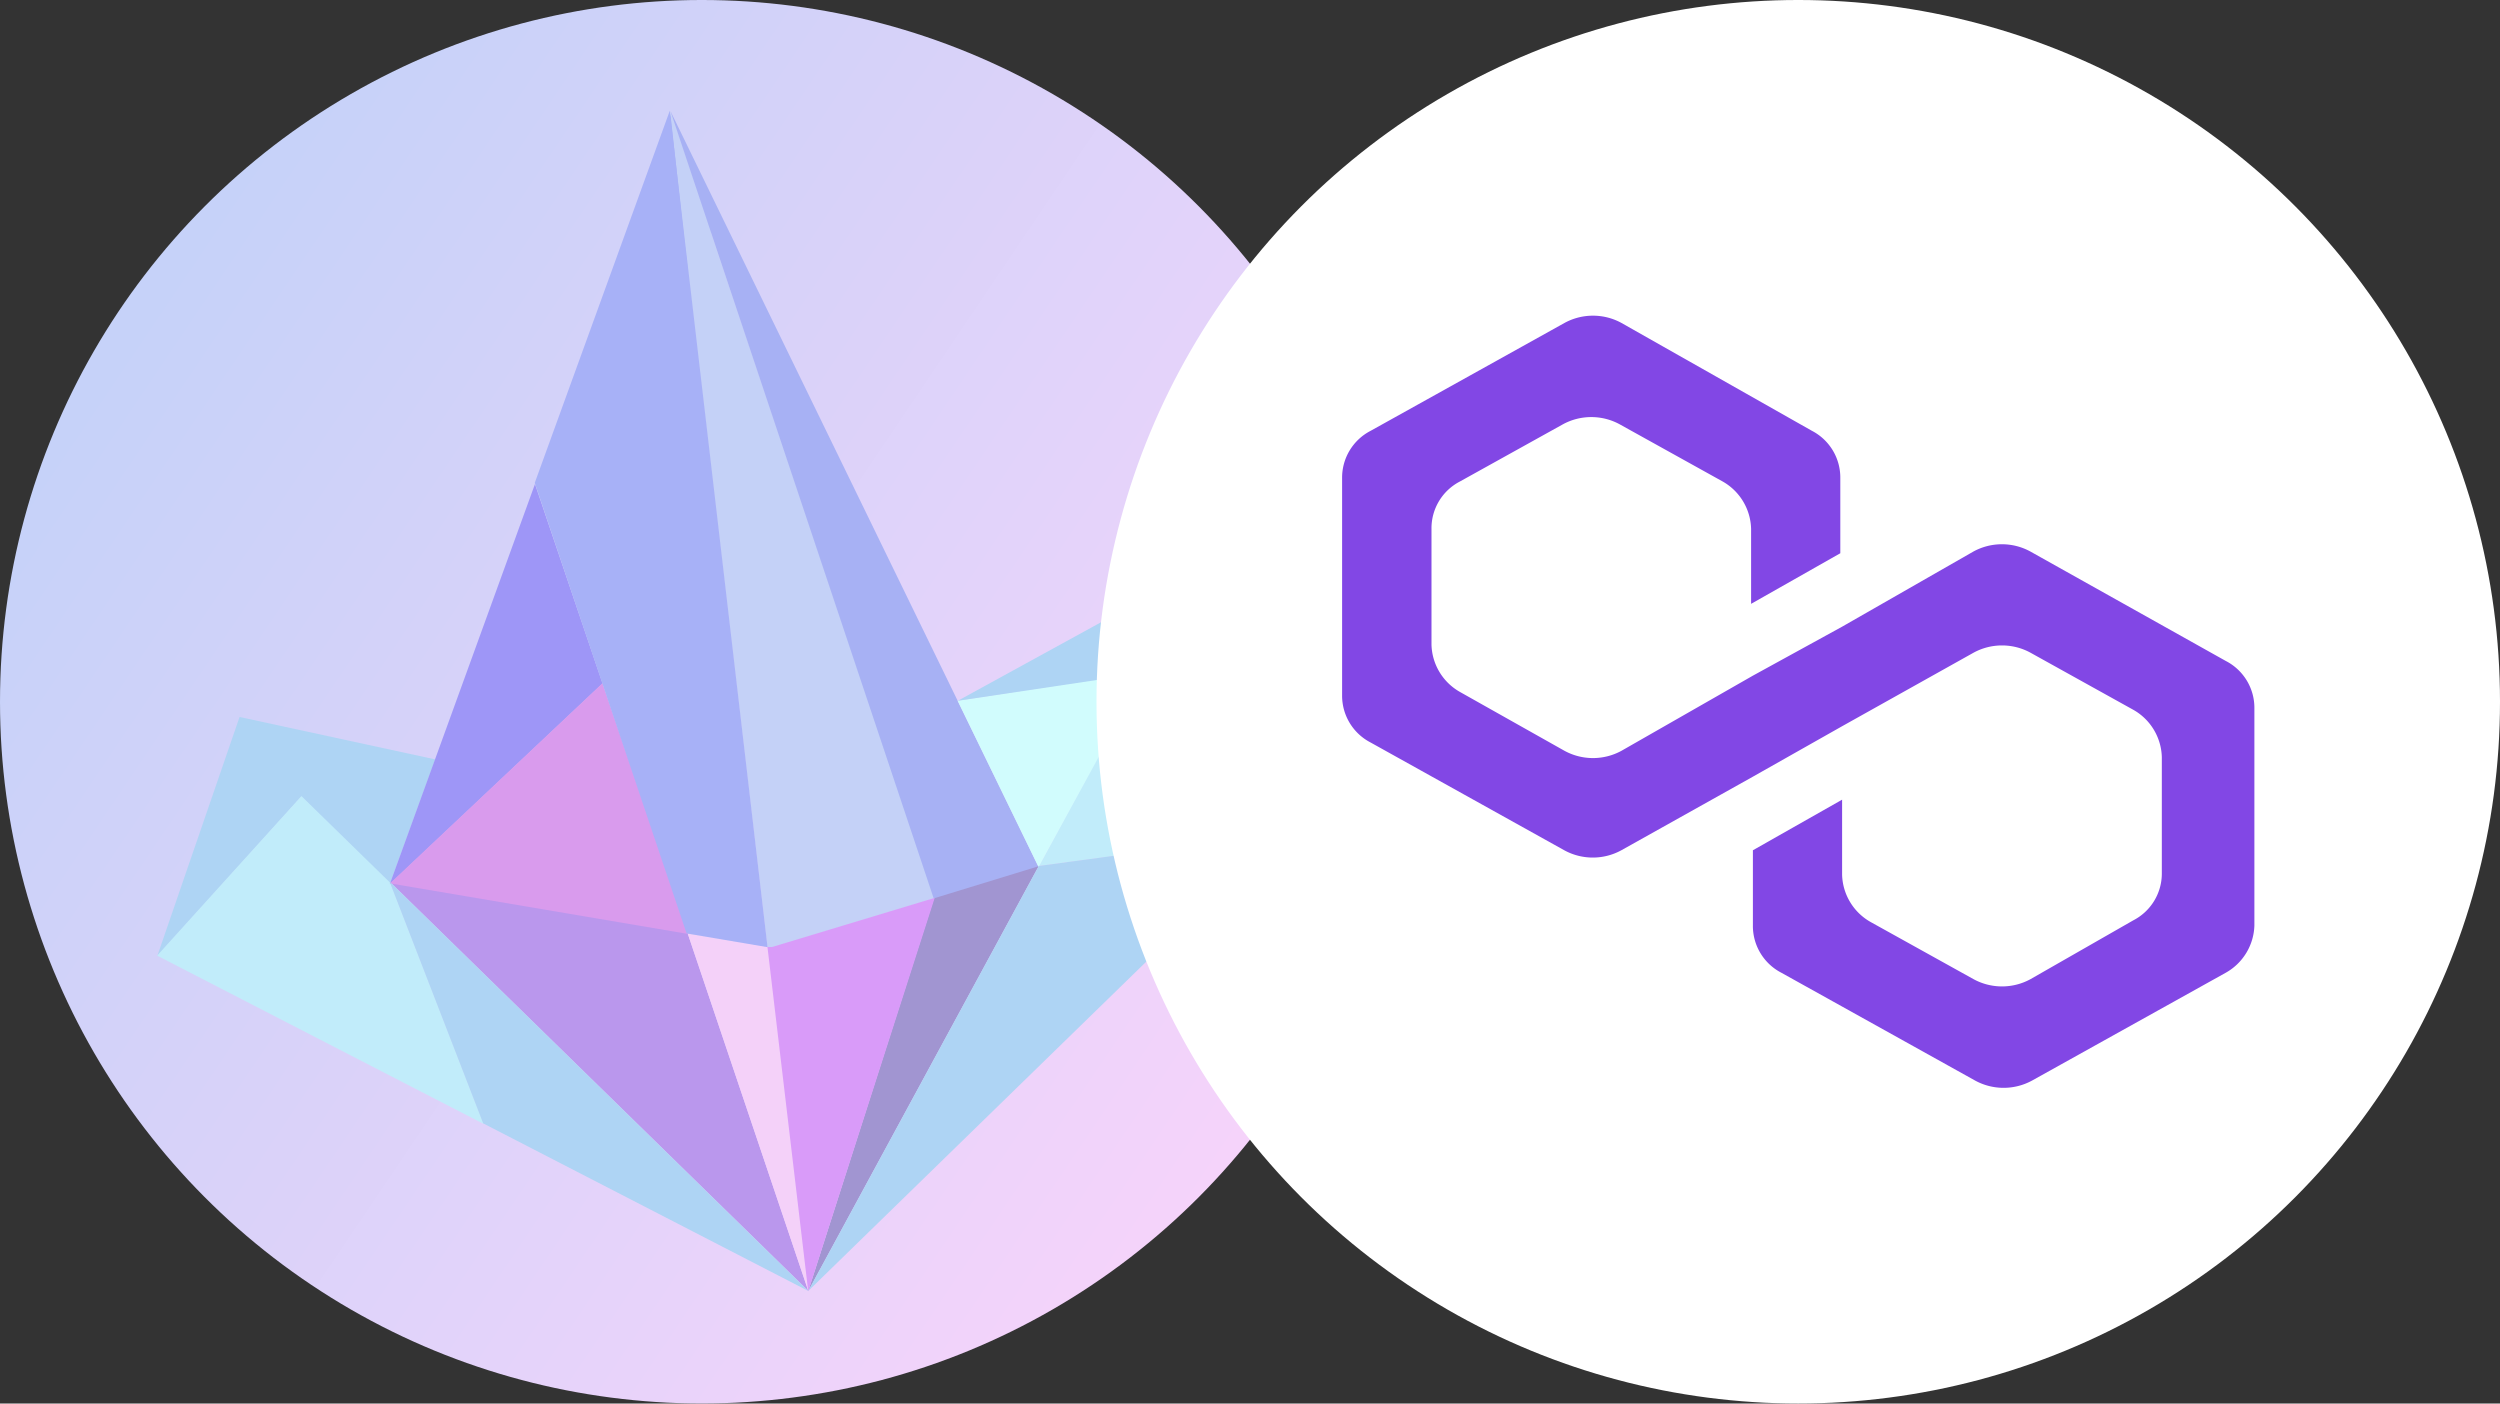 <svg xmlns="http://www.w3.org/2000/svg" xmlns:xlink="http://www.w3.org/1999/xlink" width="114" height="64" viewBox="0 0 114 64">
  <rect x="0" y="0" width="114" height="64" fill="#333333" stroke="none"/>
  <defs>
    <style>
      .cls-1 {
        fill: #fff;
      }

      .cls-2 {
        clip-path: url(#clip-path);
      }

      .cls-3 {
        clip-path: url(#clip-path-2);
      }

      .cls-4 {
        fill: url(#linear-gradient);
      }

      .cls-5 {
        clip-path: url(#clip-path-3);
      }

      .cls-19, .cls-6 {
        fill: #a7b1f7;
      }

      .cls-10, .cls-7 {
        fill: #c4d1f7;
      }

      .cls-8 {
        fill: #aed4f4;
      }

      .cls-10, .cls-11, .cls-12, .cls-13, .cls-14, .cls-15, .cls-16, .cls-17, .cls-18, .cls-19, .cls-8, .cls-9 {
        fill-rule: evenodd;
      }

      .cls-9 {
        fill: #c1ecfa;
      }

      .cls-11 {
        fill: #a7b1f4;
      }

      .cls-12 {
        fill: #9e96f7;
      }

      .cls-13 {
        fill: #ba97ed;
      }

      .cls-14 {
        fill: #a195d1;
      }

      .cls-15 {
        fill: #d99bed;
      }

      .cls-16 {
        fill: #f4d1f9;
      }

      .cls-17 {
        fill: #d99bf9;
      }

      .cls-18 {
        fill: #d1fcfd;
      }

      .cls-20 {
        clip-path: url(#clip-path-4);
      }

      .cls-21 {
        fill: #8247e5;
      }
    </style>
    <clipPath id="clip-path">
      <circle id="Ellipse_1958" data-name="Ellipse 1958" class="cls-1" cx="32" cy="32" r="32" transform="translate(-23931 -22253)"/>
    </clipPath>
    <clipPath id="clip-path-2">
      <circle id="Ellipse_1807" data-name="Ellipse 1807" class="cls-1" cx="32" cy="32" r="32" transform="translate(-24693 -23674)"/>
    </clipPath>
    <linearGradient id="linear-gradient" x1="0.092" y1="0.233" x2="0.909" y2="0.784" gradientUnits="objectBoundingBox">
      <stop offset="0" stop-color="#c6d2f9"/>
      <stop offset="1" stop-color="#f5d3fa"/>
    </linearGradient>
    <clipPath id="clip-path-3">
      <ellipse id="Ellipse_1824" data-name="Ellipse 1824" class="cls-1" cx="29.5" cy="30" rx="29.5" ry="30" transform="translate(-24695.965 -23676.965)"/>
    </clipPath>
    <clipPath id="clip-path-4">
      <circle id="Ellipse_1928" data-name="Ellipse 1928" class="cls-1" cx="32" cy="32" r="32" transform="translate(-23881 -22253)"/>
    </clipPath>
  </defs>
  <g id="Group_834" data-name="Group 834" transform="translate(23931 22253)">
    <g id="Mask_Group_86" data-name="Mask Group 86" class="cls-2">
      <g id="Group_717" data-name="Group 717" transform="translate(762 1421)">
        <g id="Mask_Group_3" data-name="Mask Group 3" class="cls-3">
          <g id="crystl-token" transform="translate(-24695.561 -23676.561)">
            <circle id="Ellipse_1813" data-name="Ellipse 1813" class="cls-4" cx="32" cy="32" r="32" transform="translate(2.56 2.56)"/>
          </g>
        </g>
        <g id="Mask_Group_18" data-name="Mask Group 18" class="cls-5" transform="translate(6.965 4.965)">
          <g id="Group_11592" data-name="Group 11592" transform="translate(-24692.799 -23674)">
            <path id="Polygon_14" data-name="Polygon 14" class="cls-6" d="M.744,0l.744,7.184H0Z" transform="matrix(0.994, -0.105, 0.105, 0.994, 22.631, 0.156)"/>
            <path id="Polygon_15" data-name="Polygon 15" class="cls-7" d="M.485,0,.97,5.7H0Z" transform="translate(22.975 0.36) rotate(-14.008)"/>
            <path id="Path_5059" data-name="Path 5059" class="cls-8" d="M155.492-55.772l-8.924-1.935L142.81-46.789l6.574-7.287,4.044,3.964Z" transform="translate(-142.81 85.436)"/>
            <path id="Path_5060" data-name="Path 5060" class="cls-9" d="M149.389-53.268l-6.579,7.274L157.7-38.318l-4.259-10.993Z" transform="translate(-142.81 84.605)"/>
            <path id="Path_5062" data-name="Path 5062" class="cls-9" d="M197.075-60.244l-4.8,8.857,10.873-1.455,2.416-2.353Z" transform="translate(-152.063 85.91)"/>
            <path id="Path_5064" data-name="Path 5064" class="cls-10" d="M171.547-91.706l.659,5.989,3.778,32.134.252.017,7.388-2.238Z" transform="translate(-148.156 91.801)"/>
            <path id="Path_5065" data-name="Path 5065" class="cls-11" d="M171.6-91.7l12.028,35.973,4.778-1.467Z" transform="translate(-148.196 91.794)"/>
            <path id="Path_5066" data-name="Path 5066" class="cls-12" d="M162.443-70.771l-6.622,18.245,9.705-9.152Z" transform="translate(-145.215 87.88)"/>
            <path id="Path_5067" data-name="Path 5067" class="cls-13" d="M155.874-48.449,174.948-29.8,169.43-46.15Z" transform="translate(-145.254 83.704)"/>
            <path id="Path_5068" data-name="Path 5068" class="cls-14" d="M189.822-49.337l-4.777,1.465-5.736,17.917Z" transform="translate(-149.622 83.87)"/>
            <path id="Path_5069" data-name="Path 5069" class="cls-15" d="M165.56-59.571l-9.687,9.125,13.61,2.31Z" transform="translate(-145.254 85.763)"/>
            <path id="Path_5070" data-name="Path 5070" class="cls-16" d="M172.493-45.567l5.5,16.3-1.816-15.694Z" transform="translate(-148.295 83.185)"/>
            <path id="Path_5071" data-name="Path 5071" class="cls-17" d="M184.649-47.561l-7.417,2.241h-.21l1.859,15.7Z" transform="translate(-149.192 83.538)"/>
            <path id="Path_5072" data-name="Path 5072" class="cls-18" d="M196.265-60.244l-8.557,1.321,3.693,7.587Z" transform="translate(-151.209 85.91)"/>
            <path id="Path_5061" data-name="Path 5061" class="cls-8" d="M174.9-32.976,155.8-51.649l4.269,11.027Zm21.4-20.86L185.4-52.36,174.888-32.976Zm2.41-2.293-6.874-9.315L181.71-59.892l8.529-1.276Z" transform="translate(-145.201 86.883)"/>
            <path id="Path_5063" data-name="Path 5063" class="cls-19" d="M170.145-91.7l-6.154,16.96,3.082,9.145,3.842,11.4,3.691.627Z" transform="translate(-146.772 91.794)"/>
          </g>
        </g>
      </g>
    </g>
    <g id="Mask_Group_87" data-name="Mask Group 87" class="cls-20">
      <g id="matic-token-inverted-icon" transform="translate(-23881 -22253)">
        <circle id="Ellipse_1986" data-name="Ellipse 1986" class="cls-1" cx="32" cy="32" r="32"/>
        <path id="Path_17806" data-name="Path 17806" class="cls-21" d="M42.592,25.153a2.708,2.708,0,0,0-2.61,0L34,28.577l-4.068,2.233-5.987,3.423a2.708,2.708,0,0,1-2.61,0l-4.759-2.679a2.554,2.554,0,0,1-1.3-2.158V24.112a2.4,2.4,0,0,1,1.3-2.158l4.682-2.6a2.708,2.708,0,0,1,2.61,0l4.682,2.6a2.554,2.554,0,0,1,1.3,2.158v3.423l4.068-2.307V21.8a2.4,2.4,0,0,0-1.3-2.158l-8.673-4.912a2.708,2.708,0,0,0-2.61,0L12.5,19.646A2.4,2.4,0,0,0,11.2,21.8v9.9a2.4,2.4,0,0,0,1.3,2.158l8.827,4.912a2.708,2.708,0,0,0,2.61,0l5.987-3.349L34,33.116l5.987-3.349a2.708,2.708,0,0,1,2.61,0l4.682,2.6a2.554,2.554,0,0,1,1.3,2.158v5.284a2.4,2.4,0,0,1-1.3,2.158l-4.682,2.679a2.708,2.708,0,0,1-2.61,0l-4.682-2.6A2.554,2.554,0,0,1,34,39.888V36.465l-4.068,2.307V42.2a2.4,2.4,0,0,0,1.3,2.158l8.827,4.912a2.708,2.708,0,0,0,2.61,0L51.5,44.354A2.554,2.554,0,0,0,52.8,42.2V32.3a2.4,2.4,0,0,0-1.3-2.158Z"/>
      </g>
    </g>
  </g>
</svg>
